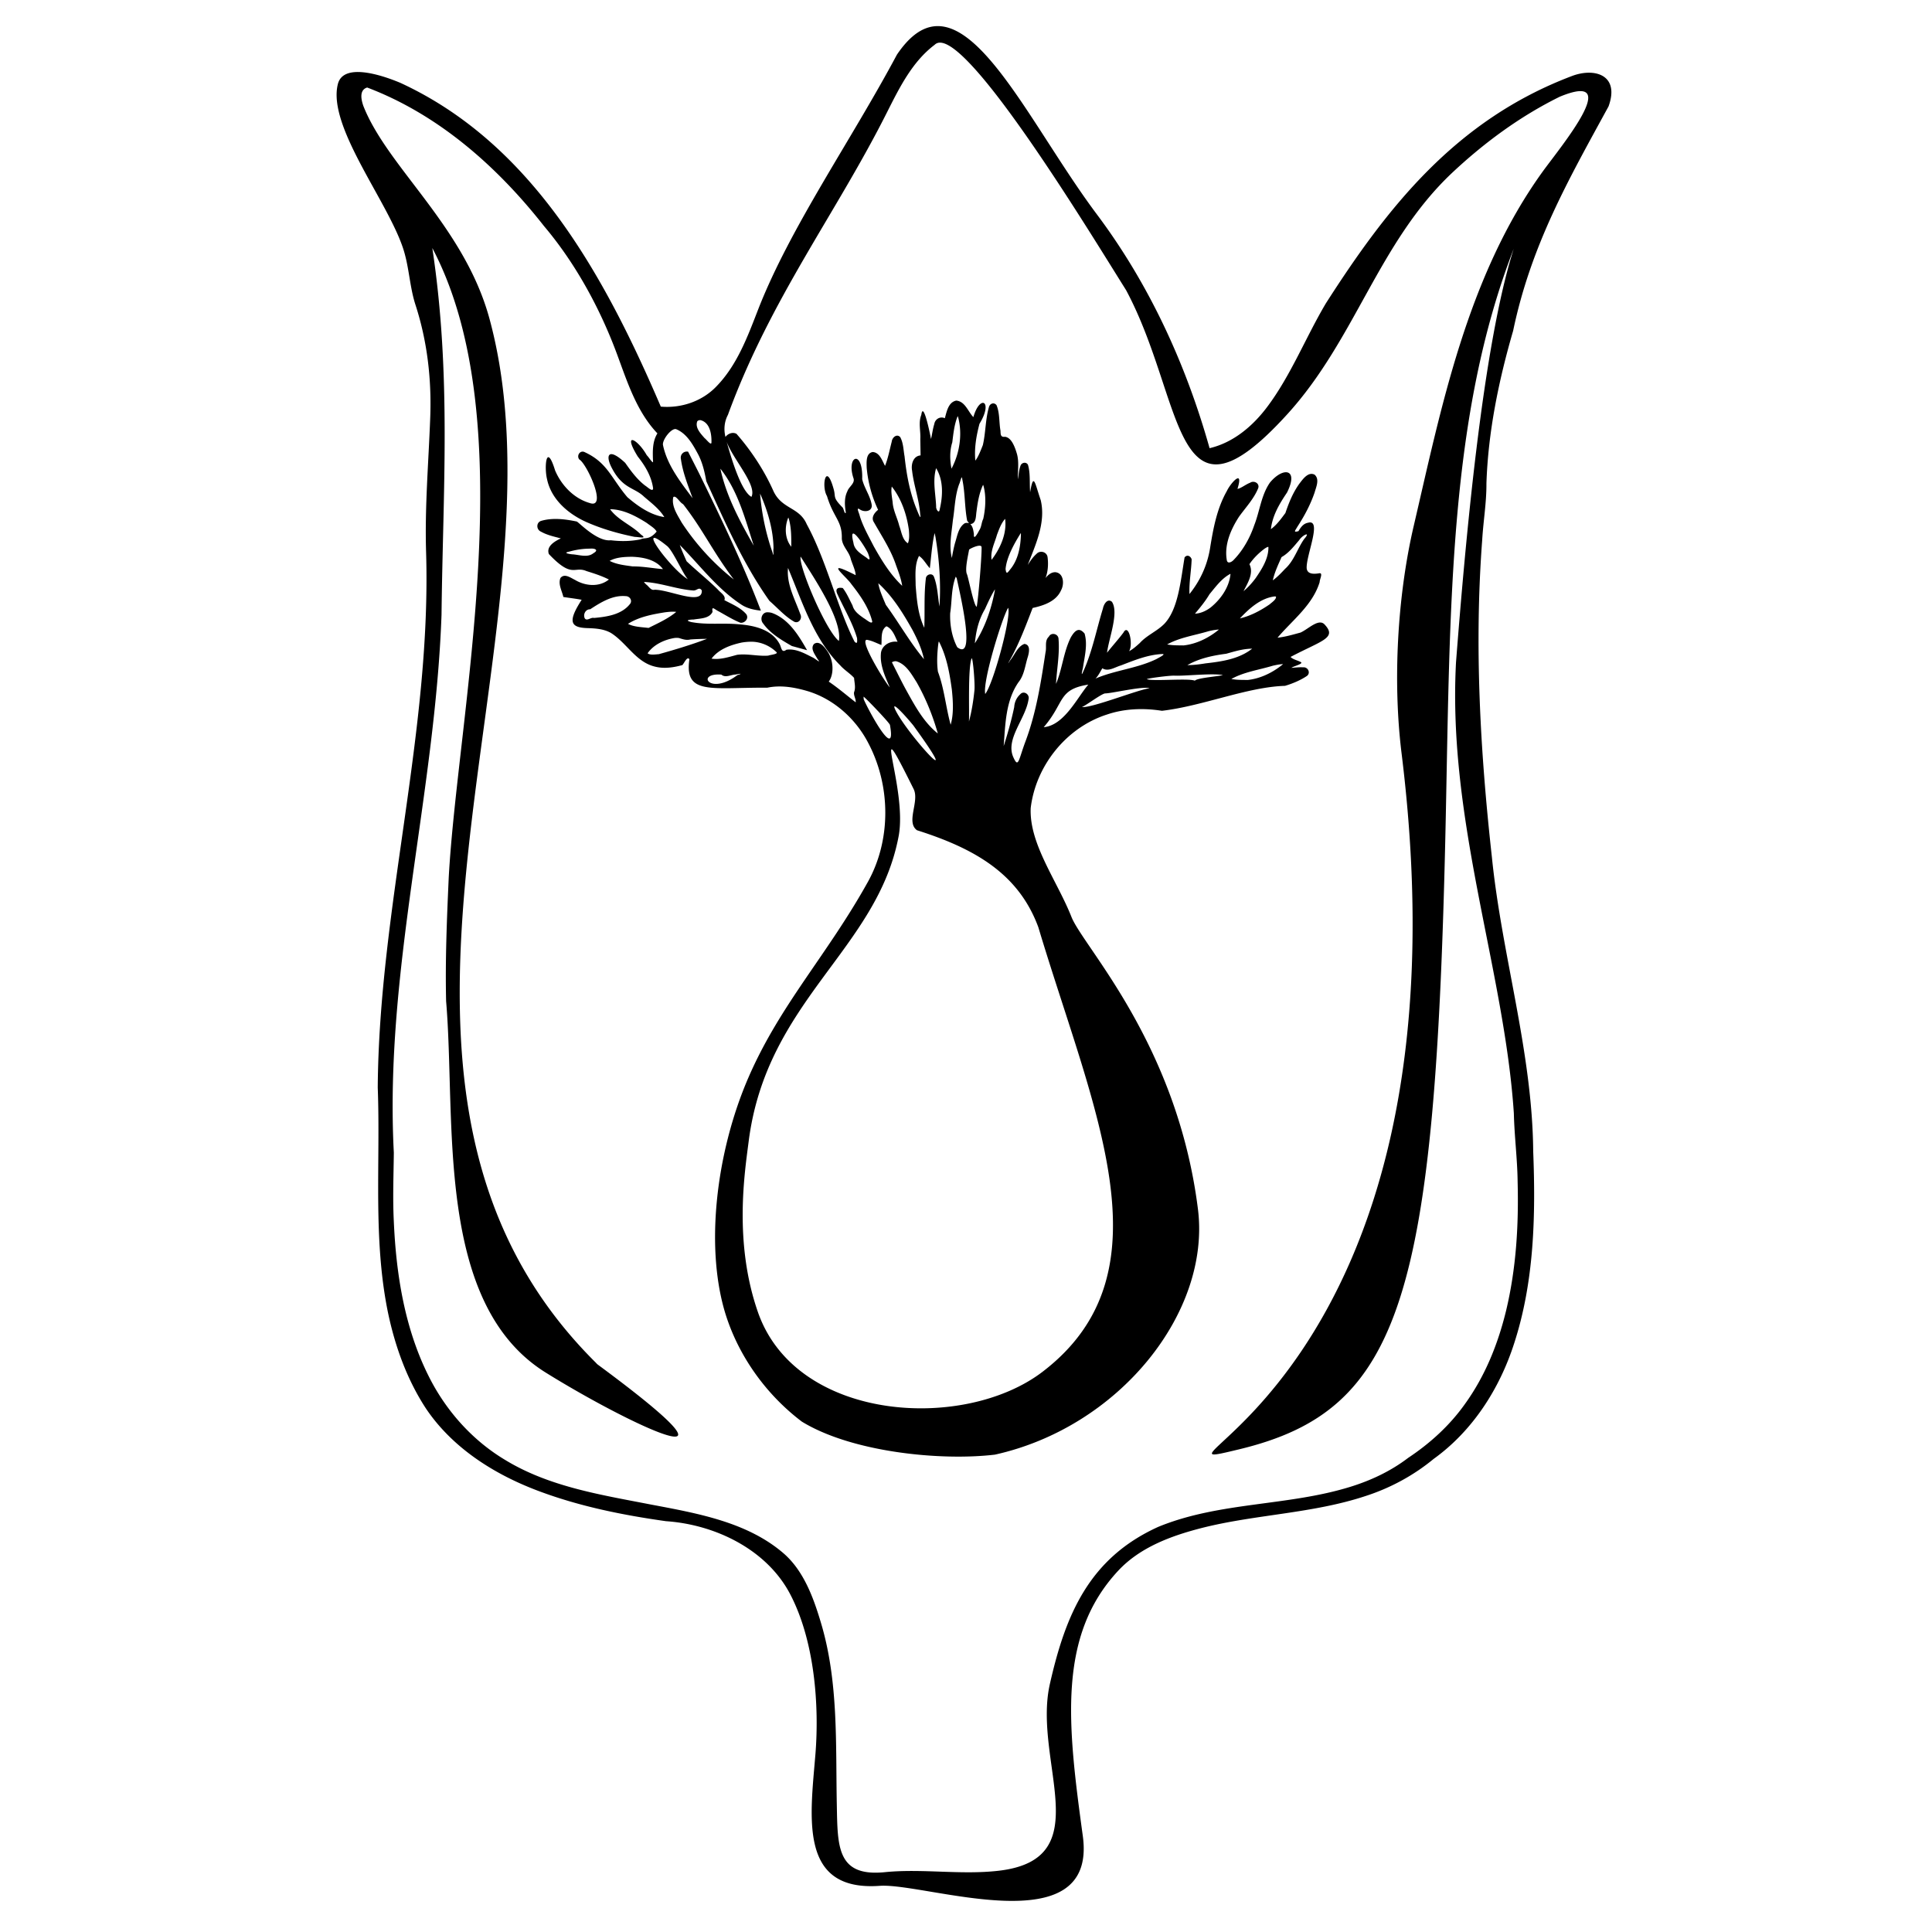 <svg width="400" height="400" viewBox="0 0 105.833 105.833" xmlns="http://www.w3.org/2000/svg"><path style="fill:#000;stroke-width:.627" d="M396.34 75.232a16.964 16.964 0 0 0-4.922.133c-6.043 1.059-12.037 5.518-18.02 14.38-23.445 43.936-54.415 88.06-70.888 130.048-5.476 14.095-10.873 28.94-21.672 39.936-7.26 7.52-17.97 11.105-28.31 10.189-28.943-67.443-65.98-134.678-133.303-165.738-10.116-4.265-29.272-10.33-32.03.613-5.652 22.43 27.725 62.492 34.239 86.932 2.337 8.572 2.752 17.633 5.488 26.062 6.098 18.79 8.283 38.285 7.558 57.772-.849 22.849-2.826 45.75-2.12 68.74 2.824 92.1-24.063 182.097-24.747 274.2 1.454 38.513-2.575 77.548 5.315 115.58 3.6 17.017 9.617 33.735 19.111 48.374 13.687 20.623 35.559 34.332 58.418 42.805 20.836 7.763 42.767 12.177 64.729 15.265 25.425 1.737 51.696 14.628 63.601 37.42 12.568 24.06 14.94 57.228 12.863 82.297-2.69 32.485-8.347 69.923 32.942 66.965 23.49-1.682 111.674 30.57 103.976-25.581-7.817-57.024-13.064-102.175 18.082-135.698 11.104-11.951 26.968-17.844 42.461-21.832 27.568-7.063 56.975-7.415 84.26-16.465 12.667-4.096 24.566-10.52 34.83-18.998 19.92-14.32 33.737-35.884 41.176-59.053 10.315-31.64 11.065-65.39 9.781-98.357-.432-51.05-16.106-100.431-21.172-150.86-5.956-53.698-9.035-108.062-4.953-162 .555-9.745 2.237-19.265 2.174-29.03.862-26.51 6.291-52.837 13.672-78.233 9.214-44.1 28.464-77.538 48.84-114.87 5.879-16.167-7.166-19.939-18.701-15.576-59.798 22.618-94.71 67.563-125.965 116.325-10.332 17.4-17.92 36.856-29.977 52.949-7.354 9.865-17.382 18.412-29.601 21.267-12.023-42.782-30.825-83.854-57.674-119.675-29.15-38.891-54.793-93.403-79.461-96.286zm-.535 8.358c18.298 1.19 77.638 99.21 94.924 126.7 30.33 56.627 23.511 128.434 82.584 63.462 34.804-38.28 46.57-87.712 84.042-123.254 16.527-15.549 35.028-29.207 55.416-39.244 33.32-13.726.24 25.85-8.798 38.383-38.832 53.845-52 121.44-65.973 181.295-8.496 36.39-10.746 80-6.24 116.433 40.153 324.647-148.843 372.233-83.04 356.336 83.166-20.09 100.547-77.587 105.667-323.34 2.283-109.574 1.754-206.031 34.799-291.265-16.063 50.275-24.81 150.94-29.547 211.636-4.399 81.708 24.798 157.687 29.609 231.053.272 11.68 1.79 23.21 1.928 34.844.58 22.33-.716 44.351-5.875 65.998-4.172 17.168-10.718 33.51-21.112 47.93-7.785 10.972-17.874 20.142-29.056 27.556-8.956 6.825-19.012 11.529-29.567 14.805-32.099 9.962-66.963 7.626-98.3 20.484-35.61 16.1-47.569 45.206-55.551 80.442-8.97 39.59 25.493 89.642-26.207 95.635-19.348 2.242-39.077-1.195-58.326.736-24.669 2.475-24.127-13.306-24.553-34.756-.612-30.798.9-62.282-7.904-92.191-3.909-13.277-8.961-27.37-19.496-36.409-18.64-15.99-44.203-20.397-67.932-24.89-25.365-4.937-51.753-9.032-74.213-22.656-17.02-10.111-30.614-25.423-39.375-42.981-12.345-24.566-16.702-52.335-17.871-79.357-.595-11.71-.116-23.439.008-35.145-4.868-92.624 21.138-183.067 24.422-275.377.713-63.537 5.124-122.57-4.717-187.726 46.872 88.773 12.964 238.412 8.404 322.242-.944 21.097-1.837 42.23-1.338 63.35 5.168 60.706-6.099 154.61 51.018 190.144 43.368 26.98 112.977 59.641 26.598-4.121-.425-.314-.752-.74-1.125-1.112-145.428-144.54-10.443-373.113-54.29-534.293-12.893-47.394-52.17-77.367-64.582-108.982-1.07-3.065-2.218-8.122 1.96-9.398 36.525 13.838 66.64 40.502 90.55 70.953 17.029 20.116 29.632 44.252 37.87 66.937 5.069 13.76 9.853 28.334 20.177 39.18-2.74 4.322-2.422 9.818-2.229 14.752-.52.234-2.267-2.676-3.226-3.568-4.741-8.44-12.63-12.361-4.592.689 3.762 4.695 7.027 10.208 7.84 16.252-.077 2.194-3.002-.783-4.024-1.357-4.183-3.191-7.267-7.422-10.261-11.68-8.43-7.892-10.245-4.114-7.09 2.146 5.682 11.276 11.63 10.24 16.738 15.172 3.706 3.194 7.792 6.217 10.38 10.446-7.201-1.117-13.486-5.548-18.917-10.19-8.384-9.865-10.195-17.784-22.082-23.162-2.307-.88-4.055 2.05-2.504 3.87 3.79 2.113 14.55 25.49 5.322 22.284-8.095-2.304-14.527-9.078-17.746-16.705-4.53-14.69-5.614-1.734-4.14 4.385 2.187 10.707 11.316 18.299 20.95 22.4 7.692 3.318 15.842 5.627 24.028 7.266 1.88-.029 6.701 1.233 3.143-1.186-4.812-4.86-11.746-7.345-15.832-13 6.824.08 13.177 3.498 18.824 7.061 1.674 1.32 4.124 2.677 5.012 4.396-3.733 4.48-5.94 2.855-8.182 3.963-4.98 1.028-9.959 1.12-15.289.48-7.135.83-16.668-9.56-17.477-9.61-5.885-1.21-12.201-2.024-18.064-.348-2.742.76-2.677 4.536-.162 5.566 3.125 1.768 6.695 2.516 10.135 3.434-3.02 1.418-7.588 4-6.127 8.008 12.1 12.808 12.934 5.977 19.273 8.73 3.895 1.21 7.808 2.459 11.451 4.315-4.975 4.022-12.062 3.355-17.299.224-2.203-1.043-5.405-3.58-7.498-1.008-1.29 3.24.801 6.576 1.485 9.723 3.123.487 6.268.848 9.375 1.432-6.978 10.856-6.147 14.24 2.937 14.506 4.253.124 8.536.442 12.092 2.505 7.99 5.04 12.718 14.846 22.426 17.19 4.654 1.208 9.532.493 14.092-.77.889-.813 2.424-4.728 3.617-2.994-2.697 18.468 11.097 14.415 39.912 14.563 6.708-1.39 13.422-.258 19.771 1.525 13.869 3.89 25.42 14.29 31.883 26.803 11.53 21.81 11.788 49.53-.181 71.074-20.756 37.358-44.843 62.696-61.047 99.908-16.97 38.97-22.727 89.133-11.149 123.514 6.992 20.76 20.707 39.546 38.383 52.922 25.588 15.681 71.038 20.198 98.817 16.904 63.718-14.114 110.576-72.85 103.96-125.68-10.607-84.705-58.691-134.282-64.742-149.576-7.369-18.627-21.71-37.363-20.875-55.8 2.584-21.624 18.237-41.198 39.065-47.86 9.022-3.064 18.784-3.382 28.123-1.9 20.94-2.44 43.762-12.214 63.017-12.776 3.85-1.157 7.773-2.778 11.164-5.037 2.121-1.53.563-4.699-1.888-4.441-2.015-.132-4.031.133-6.04.277 1.331-.96 5.927-1.944 4.985-2.885-1.662-.944-4.288-1.416-5.383-2.718 15.963-8.41 23.816-9.631 17.543-16.463-3.034-3.607-8.423 2.229-12.465 3.996-3.875 1.039-7.752 2.222-11.76 2.613 7.67-9.014 17.985-16.694 21.57-28.465-.022-1.454 1.94-4.925-.273-4.492-2.341.368-6.026.691-6.369-2.55-.438-6.418 8.202-25.621.594-23.304-2.286.385-3.716 2.397-4.795 4.272-2.813.749-1.748-.137-.59-2.207 3.594-5.5 6.696-11.305 8.832-17.535.795-2.85 2.705-6.881-.02-9.188-3.264-1.586-5.896 2.218-7.653 4.48-3.342 4.558-5.49 9.882-7.266 15.175-2.22 2.95-4.403 6.067-7.424 8.257.795-6.991 4.383-13.011 8.238-18.714 6.207-12.293-1.933-13.316-8.726-5.137-4.51 6.493-5.208 14.69-8.069 21.92-2.114 6.21-5.612 12.621-10.341 17.498-1.001 1.225-3.469 2.607-3.715.027-1.265-7.813 2.167-15.618 6.353-22.047 3.385-4.691 7.528-9.052 9.735-14.459.955-2.488-2.108-4.213-4.12-2.845-2.195.799-4.875 3.004-6.466 3.125 3.361-10.753-3.68-2.73-5.408 1.062-5.18 9.084-7.043 19.473-8.682 29.664-1.456 8.616-5.067 16.4-10.484 23.125-.242-6.07.912-11.75 1.115-17.785-.528-1.641-2.32-2.624-3.62-.957-2.039 12.104-3.253 26.346-10.24 33.867-3.775 3.913-9.029 5.909-12.67 9.94-1.711 1.534-3.43 3.128-5.488 4.189 2.208-3.616-.233-14.519-2.9-9.516-2.642 3.53-5.762 6.934-8.4 10.313.894-7.323 6.202-20.506 2.501-26.082-2.331-1.954-4.22 1.328-4.597 3.428-3.29 10.679-5.384 21.79-9.975 32.058-1.386 3.272-.777.468-.26-1.728.836-5.725 2.481-11.78.836-17.487-2.735-3.276-4.787-1.918-7.035 1.922-3.763 7.5-4.391 16.3-7.588 23.834.4-7.632 1.925-15.277 1.291-22.922.008-2.693-3.713-3.704-4.959-1.254-2.293 2.14-1.038 5.211-1.693 7.932-2.352 15.435-4.766 31.026-10.25 45.623-3.609 9.606-3.607 14.082-6.254 8.137-4.157-9.336 6.317-19.54 7.81-29.676.64-2.481-2.455-4.58-4.26-2.533-1.879 1.737-2.945 4.023-3.089 6.566-1.367 6.557-3.298 13.438-5.4 19.994.874-11.148.97-23.156 7.591-32.724 3.01-3.715 3.39-8.72 4.832-13.155.607-2.206 1.409-6.06-1.814-6.45-3.556 1.378-4.888 5.48-7.168 8.27-2.265 3.531-.493.446.56-1.472 4.336-8.073 7.533-16.675 10.836-25.201 5.627-1.237 12.044-3.345 14.55-9.07 1.704-3.078 1.435-8.746-2.87-9.237-2.114-.096-3.884 1.425-5.094 3.012 1.248-3.274 1.516-7.068 1.07-10.564-.244-2.844-3.817-3.859-5.69-1.83-1.809 1.605-3.183 3.635-4.475 5.662 4.035-10.493 9.36-21.663 6.644-33.174-2.964-8.564-3.638-14.69-5.418-4.069-.386-4.657.201-9.512-1.115-14.033-.894-1.681-3.3-1.172-3.824.496-.836 2.207-.905 4.622-1.328 6.93-.139-4.44.736-9.119-.614-13.398-1.286-4.288-3.053-7.994-5.984-8.366-2.232.262-2.256-1.032-2.322-3.12-.793-4.325-.308-8.995-2.033-13.079-1.203-1.556-3.275-.935-3.84.861-1.886 6.374-1.657 13.215-3.162 19.631-1.069 2.622-2.263 5.935-3.836 7.897-.614-6.337.511-12.74 2.125-18.854 7.15-11.606.256-15.266-3.137-3.402-2.774-2.875-4.204-8.041-8.762-8.46-4.07.826-4.88 5.64-5.84 9.028-2.39-1.108-5.021.432-5.41 3.028-.774 2.433-1.13 5.423-1.67 7.609-.563-3.026-3.98-19.732-4.968-12.338-1.587 3.92-.261 8.24-.512 12.358l.137 8.375c-3.815.32-4.96 4.605-4.342 7.818.854 7.535 3.61 14.721 4.14 22.318.617 3.384-.797-.058-1.37-1.49-3.818-8.93-5.595-18.524-6.622-28.13-.608-3.3-.587-6.883-2.23-9.878-1.788-1.916-4.158.247-4.342 2.352-1.084 4.137-1.849 8.377-3.424 12.369-1.462-2.695-2.762-6.895-6.334-7.088-3.525.615-3.131 5.239-3.062 7.973.627 7.47 2.64 14.831 5.84 21.607-1.904 1.54-3.734 4-2.106 6.43 4.073 7.216 8.732 14.166 11.346 22.097 1.237 3.392 2.552 6.801 3.093 10.39-6.104-5.758-10.538-13.074-14.62-20.335-2.6-5.143-5.534-10.168-7.188-15.744-.204-1.203-2.094-4.647.271-2.941 2.144 1.392 6.107 1.071 5.97-2.194-.668-4.752-3.865-8.77-4.91-13.39.493-15.476-8.304-12.033-4.476-.54.976 2.678-2.358 4.37-3.103 6.731-1.7 3.392-1.386 7.347-.778 10.973-.778 1.003-1.065-2.38-1.87-2.854-5.086-5.192-3.14-5.037-4.43-9.396-3.944-14.157-6.335-1.235-3.383 3.716 3.46 11.406 7.833 12.571 7.61 21.834.268 4.052 3.824 6.67 4.618 10.53.828 2.608 2.412 5.832 2.475 8.162-16.97-8.634-5.054.41-2.191 4.6 4.51 5.732 8.929 11.97 10.691 19.146-.175 1.63-3.183-1.116-4.283-1.684-2.45-1.747-5.038-3.509-5.84-6.59-1.577-2.998-2.879-6.193-4.975-8.88-2.445-.462-3.97.227-2.873 2.857 3.592 7.834 7.926 15 10.18 22.781.054 1.268.382 3.535-1.303 1.768-8.656-16.958-14.452-41.812-24.45-60.057-3.848-8.987-12.86-7.595-17.167-17.248-7.023-15.739-16.897-26.858-18.807-29.058-1.979-1.079-4.358-.109-5.648 1.58-.935-3.816-.59-7.79 1.26-11.276 21.77-59.44 55.634-103.495 81.463-154.927 6.344-12.553 12.874-25.861 24.367-34.532.83-.83 1.868-1.183 3.088-1.103zm8.715 191.185.14.352.088.225c2.288 8.73.731 18.561-3.402 26.316-.868-4.431-.967-9.188.398-13.447.576-4.534 1.024-9.183 2.776-13.446zm-131.59 2.09c4.853 1.288 5.679 7.341 5.521 11.627-.352 1.302-2.558-1.767-3.54-2.478-1.974-2.283-4.953-5.33-3.716-8.565.41-.513 1.111-.665 1.735-.584zm-12.616 4.576c5.48 2.2 8.574 7.835 11.26 12.78 2.285 4.33 3.398 9.169 4.244 13.91 9.597 20.989 18.937 42.339 32.332 61.244 4.202 3.62 7.913 7.993 12.786 10.727 2.363.942 4.107-1.819 3.035-3.87-2.746-7.66-7.131-15.301-6.328-23.716 7.352 17.34 13.071 36.317 26.789 49.925 2.085 2.362 5.058 4.131 7.039 6.352.181 2.565.936 5-.026 7.412-.223 1.771 1.053 3.447.856 5.102-4.566-3.53-9.1-7.447-13.797-10.6 2.798-3.758 2.562-11.13-.889-15.822-1.378-2.015-4.073-5.382-6.67-3.43-2.055 2.396.627 5.487 1.817 7.705 2.358 2.893-1.372-.428-2.637-.89-4.09-2.061-8.613-4.627-13.338-3.87-2.478 1.894-2.498-1.167-3.404-2.857-3.875-7.447-12.936-9.568-20.647-10.15-8.217-.854-16.6.401-24.728-1.202-3.435-.904-.704-1.26 1.342-1.277 3.317-.584 7.992-.42 9.664-3.922-.41-2.742.347-1.938 2.33-.693 3.95 2.109 7.898 4.685 11.97 6.283 2.445.242 4.581-2.552 2.782-4.6-2.947-3.28-7.254-4.956-11.03-6.998.952-2.218-2.057-3.834-3.302-5.382-5.12-5.078-10.872-9.585-16.043-14.526-1.23-2.746-2.432-5.506-3.479-8.328 10.17 10.281 18.993 22.204 31.156 30.293 3.047 2.14 6.713 2.943 10.352 3.324-9.135-24.02-20.329-47.189-31.607-70.258-1.865-3.714-3.773-7.408-5.641-11.12-2.315-.442-4.221 1.557-3.67 3.855.95 6.91 3.63 13.45 5.973 19.982-6.181-8.302-13.006-16.865-15.157-27.21-.53-2.55 4.214-8.78 6.666-8.173zm25.942 6.555c3.424 9.123 15.632 22.135 12.676 28.111-5.996-3.203-11.602-24.569-12.676-28.11zm107.21 13.46.055.065c3.76 6.2 3.421 14.093 1.801 20.928-.313 2.709-2.006-.095-1.832-1.32-.25-6.509-1.898-13.27-.023-19.674zm-110.445.241.24.293.108.13c8.796 11.367 12.42 25.554 16.748 38.997-7.154-12.571-14.058-25.304-17.096-39.42zm123.551 4.498c.126-.08.223.123.266.803 1.528 7.036 1.178 14.35 2.539 21.385 1.686 2.131.633.573-1.246 1.248-3.296 2.135-3.824 6.603-4.975 10.082a83.687 83.687 0 0 0-1.625 7.693c-1.547-6.315-.118-12.932.518-19.3 1.027-6.251 1.036-12.674 3.287-18.66.22-.203.859-3.008 1.236-3.25zm10.948 3.748.136.352.07.18c1.488 5.465 1 11.81-.132 16.933-.933 1.791-.83 4.054-2.055 5.846-.696 1.338-3.012 5.632-2.715 1.877-.3-1.751-.492-3.731-1.83-5.043 3.174-.41 2.75-4.149 3.164-6.543.58-4.624 1.37-9.356 3.362-13.602zm-46.743.909c4.984 6.35 7.675 14.355 8.756 22.293.159 2.215.353 4.774-.517 6.748-2.915-1.855-3.26-5.95-4.422-8.989-1.013-4.1-3.113-7.804-3.39-12.08-.322-2.59-.951-5.518-.427-7.972zm-67.433 3.646.172.338.101.201c3.75 8.649 6.51 18.204 6.613 27.438-.299 1.534.461 5.45-.59 1.879-3.377-9.628-5.479-19.851-6.296-29.856zm-43.936 1.537c1.248-.075 2.965 3.003 4.322 3.682l.278.258.086.082c10.254 13.242 14.766 23.672 25.793 38.355a123.607 123.607 0 0 1-26.68-29.152c-2.17-3.915-5.292-8.29-4.303-12.983a.768.768 0 0 1 .504-.242zm58.405 10.643.31.857c1.26 4.709 1.21 9.257 1.203 14.121-3.347-4.112-3.515-10.227-1.513-14.978zm110.949.724.066.2c.869 7.482-2.523 14.894-6.953 20.75-.707-4.444 1.585-8.594 2.74-12.791 1.088-2.842 2.12-5.833 4.147-8.159zm8.084 7.22.025.376.02.258c-.16 6.128-1.312 12.73-5.205 17.65-1.402 1.665-2.278 3.528-2.655.145.526-5.961 4.31-12.844 7.815-18.43zm-44.145.036.43 1.934c1.986 11.745 2.84 23.758 2.05 35.654-.876-5.115-.968-10.523-2.886-15.37-.942-1.993-4.008-1.048-4.082 1.095-1.025 8.298-.452 17.04-.797 25.164-3.2-6.692-3.847-14.18-4.422-21.645-.026-5.027-.641-10.53 1.729-15.125 2.331 1.552 3.64 4.26 5.535 6.29.72-6.01 1.09-12.085 2.443-17.997zm-41.502.26c1.693.346 6.127 7.375 7.41 10.072.526 1.567 1.779 4.56-.68 2.346-2.802-1.994-6.34-3.944-6.784-7.713-.917-3.638-.715-4.862.054-4.705zm231.946.426c.363.083.157.746-1.223 2.318-3.507 4.936-5.178 11.184-9.815 15.324-1.96 2.084-3.938 4.194-6.263 5.877.91-4.158 2.76-8.033 4.474-11.906 3.673-2.047 6.341-5.547 9.051-8.71.978-1.566 3.169-3.041 3.776-2.903zM249.05 337.13c.733-.166 2.734.953 6.512 4.008 3.028 2.147 8.275 14.431 10.818 17.14-6.412-3.59-19.95-20.556-17.33-21.148zm166.762 4.004c.58.035.957.276.94.847.131 4.407-1.653 26.055-2.491 30.383-1.456-.103-4.436-15.947-5.116-16.902-.92-2.78.75-9.506 1.2-12.281.169-.387 3.726-2.152 5.467-2.047zm147.779.638c.131 5.882-3.303 11.21-6.502 15.909-1.82 2.468-3.891 4.763-6.246 6.732 2.111-4.116 5.365-9.155 3.035-13.826 1.945-2.957 4.975-5.934 8.016-8.135.494-.215 1.202-.84 1.697-.68zm-347.354.858c2.328-.25 4.846.608 1.77 2.344-3.103 2.467-7.346.715-10.928.554-1.76-.179-4.662-.747-1.502-1.351 3.456-.99 7.063-1.541 10.66-1.547zm107.86 4.056c7.198 11.42 21.413 32.473 19.593 43.196-6.593-5.079-20.68-38.278-19.593-43.196zm-86.387.1c5.727.2 12.301 1.432 15.916 6.326-5.158-.416-10.28-1.439-15.461-1.377-4.003-.582-8.191-.965-11.838-2.845 3.41-1.879 7.573-2.054 11.383-2.104zm306.408 8.74.037.287c-.705 6.726-5.003 12.761-10.15 16.944-2.322 1.734-5.079 3.033-8.01 3.172 2.682-3.179 5.344-6.416 7.438-9.973 3.176-3.798 6.22-8.082 10.685-10.43zm-140.588 1.432.473.789c2.582 11.662 9.6 42.528.28 35.33-2.764-5.289-3.818-11.483-3.61-17.414.967-6.175.499-12.768 2.857-18.705zm-159.353 2.75c.189-.022.526-.004 1.07.055 8.128.657 15.883 3.741 24.006 4.297 1.828.048 2.866-2.066 4.26-.055.472 8.045-16.762-.525-24.287-.33-1.779.483-2.891-1.85-4.245-2.733-.593-.743-1.371-1.168-.804-1.234zm119.705.644c7.396 6.704 12.703 15.393 17.555 24.03 2.455 4.71 4.726 9.603 5.816 14.83-7.117-8.491-12.859-18.7-19.518-27.815-1.46-3.533-3.324-7.52-3.853-11.045zm59.705 3.086-.125.997c-1.8 9.361-4.99 18.6-10.166 26.65.652-6.675 2.072-12.235 5.191-17.527 1.556-3.441 3.13-6.891 5.1-10.12zm-191.5 3.471a15.737 15.737 0 0 1 2.478.035v.002c2.204.005 3.655 2.49 2.026 4.203-4.332 5.325-11.786 6.373-18.23 6.967-1.642-.486-3.658 1.815-4.76.197-.972-2.049.4-4.694 2.777-4.65 4.693-3.065 9.985-6.394 15.709-6.754zm334.48.203c.298-.047.591.013.885.047.327 1.392-2.108 2.98-3.285 4.024-4.615 3.158-9.718 5.89-15.178 7.16 4.765-5.043 10.452-10.245 17.578-11.23zm-136.234 5.797.107.363.041.14c1.007 6.307-7.896 38.716-11.873 43.608-1.36-6.682 8.653-38.963 11.725-44.11zm-172.762 2.027a16.412 16.412 0 0 1 2.862.07c-4.212 3.521-9.31 5.769-14.182 8.216-3.47-.436-7.583-.492-10.52-2.088 5.655-3.625 12.66-4.904 18.985-5.922.945-.115 1.9-.224 2.855-.276zm49.912.291c-3.123-.338-4.45 3.565-2.562 5.72 3.655 5.138 9.327 8.435 14.683 11.525l7.803 2.148c-4.31-7.557-9.341-15.882-17.916-19.06-.652-.19-1.328-.328-2.008-.332zm60.614 7.19.162.031c2.984 1.495 4.16 5.065 5.478 7.875-4.016-.647-8.475 2.057-8.558 6.385-.399 5.966 2.291 11.583 4.564 16.943-2.65-2.892-16.813-26.001-11.2-24.242 2.425.483 4.618 1.678 6.911 2.553.305-3.156-.502-7.506 2.48-9.537zm170.144 1.64c-5.107 4.235-11.436 7.392-18.084 8.12-2.805-.038-5.64.022-8.408-.51 6.554-3.63 14.122-4.626 21.213-6.78 1.737-.394 3.496-.755 5.28-.83zm-276.525 4.296c1.976.604 3.79 1.313 5.926.777 2.835-.204 5.679-.303 8.521-.319-8.082 3.04-16.401 5.542-24.7 7.854-1.812.095-4.38.593-5.706-.457 3.06-4.442 8.483-6.934 13.69-7.826.75-.11 1.514-.079 2.269-.03zm133.205 1.884c.035.024.074.082.119.184 3.891 7.616 5.347 16.13 6.482 24.36.59 5.753 1.043 12.394-.613 17.99-2.485-8.974-3.231-18.422-6.514-27.159-.638-4.501-.384-9.292.14-13.863.096-.149.138-1.676.386-1.512zm-95.207.063c4.426.234 8.657 2.128 11.885 5.18 1.515 1.133-2.988 1.473-4.084 1.923-5.303.397-10.687-1.115-15.928-.422-4.248 1.113-8.663 2.63-13.092 1.957 3.599-4.816 9.76-7.002 15.46-8.238a30.388 30.388 0 0 1 3.85-.398 17.63 17.63 0 0 1 1.909-.002zm255.55 3.545c-6.732 5.312-15.547 6.577-23.816 7.511-3.084.503-6.198.904-9.328.897 6.065-3.476 13.044-4.926 19.883-5.82 4.427-1.236 8.61-2.558 13.262-2.588zm-46.218 2.746c2.677-.194-1.793 1.97-2.74 2.543-9.898 4.832-21.161 5.685-31.252 10.013 1.514-1.436 2.597-3.836 3.527-5.277 2.988 1.948 6.504-.61 9.482-1.445 6.767-2.606 13.652-5.462 20.983-5.834zm-97.328 2.193c.63.278 1.702 12.813 1.379 16.307-.557 5.404-1.4 10.797-2.813 16.049.238-5.187-.556-27.201 1.315-32.243.037-.096.077-.131.119-.113zm-38.645 1.506c5.02 1.447 7.744 6.541 10.389 10.676 4.624 8.14 8.288 17.09 10.877 26.277-7.427-5.883-11.931-14.552-16.46-22.687-2.448-4.528-4.708-9.153-7.036-13.743.658-.41 1.455-.624 2.23-.523zm198.035 1.451c-5.107 4.234-11.438 7.392-18.086 8.12-2.805-.038-5.64.022-8.408-.51 6.554-3.63 14.124-4.627 21.215-6.78 1.737-.395 3.496-.756 5.28-.83zm-277.89 4.955c.396-.005.137.167-1.49.682l-.018.006c-14.277 10.74-21.463-1.28-8.188-.266 2.113 1.8 4.813.049 7.254-.047.994-.187 2.045-.37 2.442-.375zm241.677.293c2.137.003 4.011.101 5.364.363-1.775.643-13.095 1.413-14.322 2.868-3.208-1.333-21.145.381-24.487-.725-1.136-.303 11.75-2.022 14.14-1.834 4.127.165 12.896-.68 19.305-.672zm-63.501 5.246c-5.554 6.381-12.293 20.877-22.833 21.797 10.827-12.55 7.117-19.315 22.833-21.797zm29.652 1.639c.744.018 1.333.1 1.713.264-5.038.344-29.672 10.239-34.655 9.57 1.74-.517 10.159-6.937 11.97-6.975 2.88.01 15.76-2.986 20.972-2.859zm-144.664 4.588c.048-.036.14.02.303.23 1.788 1.46 13.005 13.198 13.148 14.196 3.498 19.348-10.918-7.249-13.473-13.243.117-.135-.124-1.076.022-1.183zm15.767 4.926c.742-.49 6.129 5.46 9.59 9.67 27.241 37.496-1.461 6.336-8.54-6.729-1.03-1.898-1.297-2.778-1.05-2.941zm9.805 42.297c3.135 6.304-4.098 16.922 1.734 21.113 29.322 9.31 51.954 22.08 62.112 49.642 28.104 93.717 68.656 176.798 2.146 227.604-40.257 30.752-126.14 25.575-145.703-30.553-12.472-35.783-6.735-71.673-4.756-87.285 9.184-72.453 65.98-98.366 76.82-156.512 4.62-24.77-15.806-71.175 7.647-24.01z" transform="translate(9.178 -6.607) scale(.107)"/></svg>